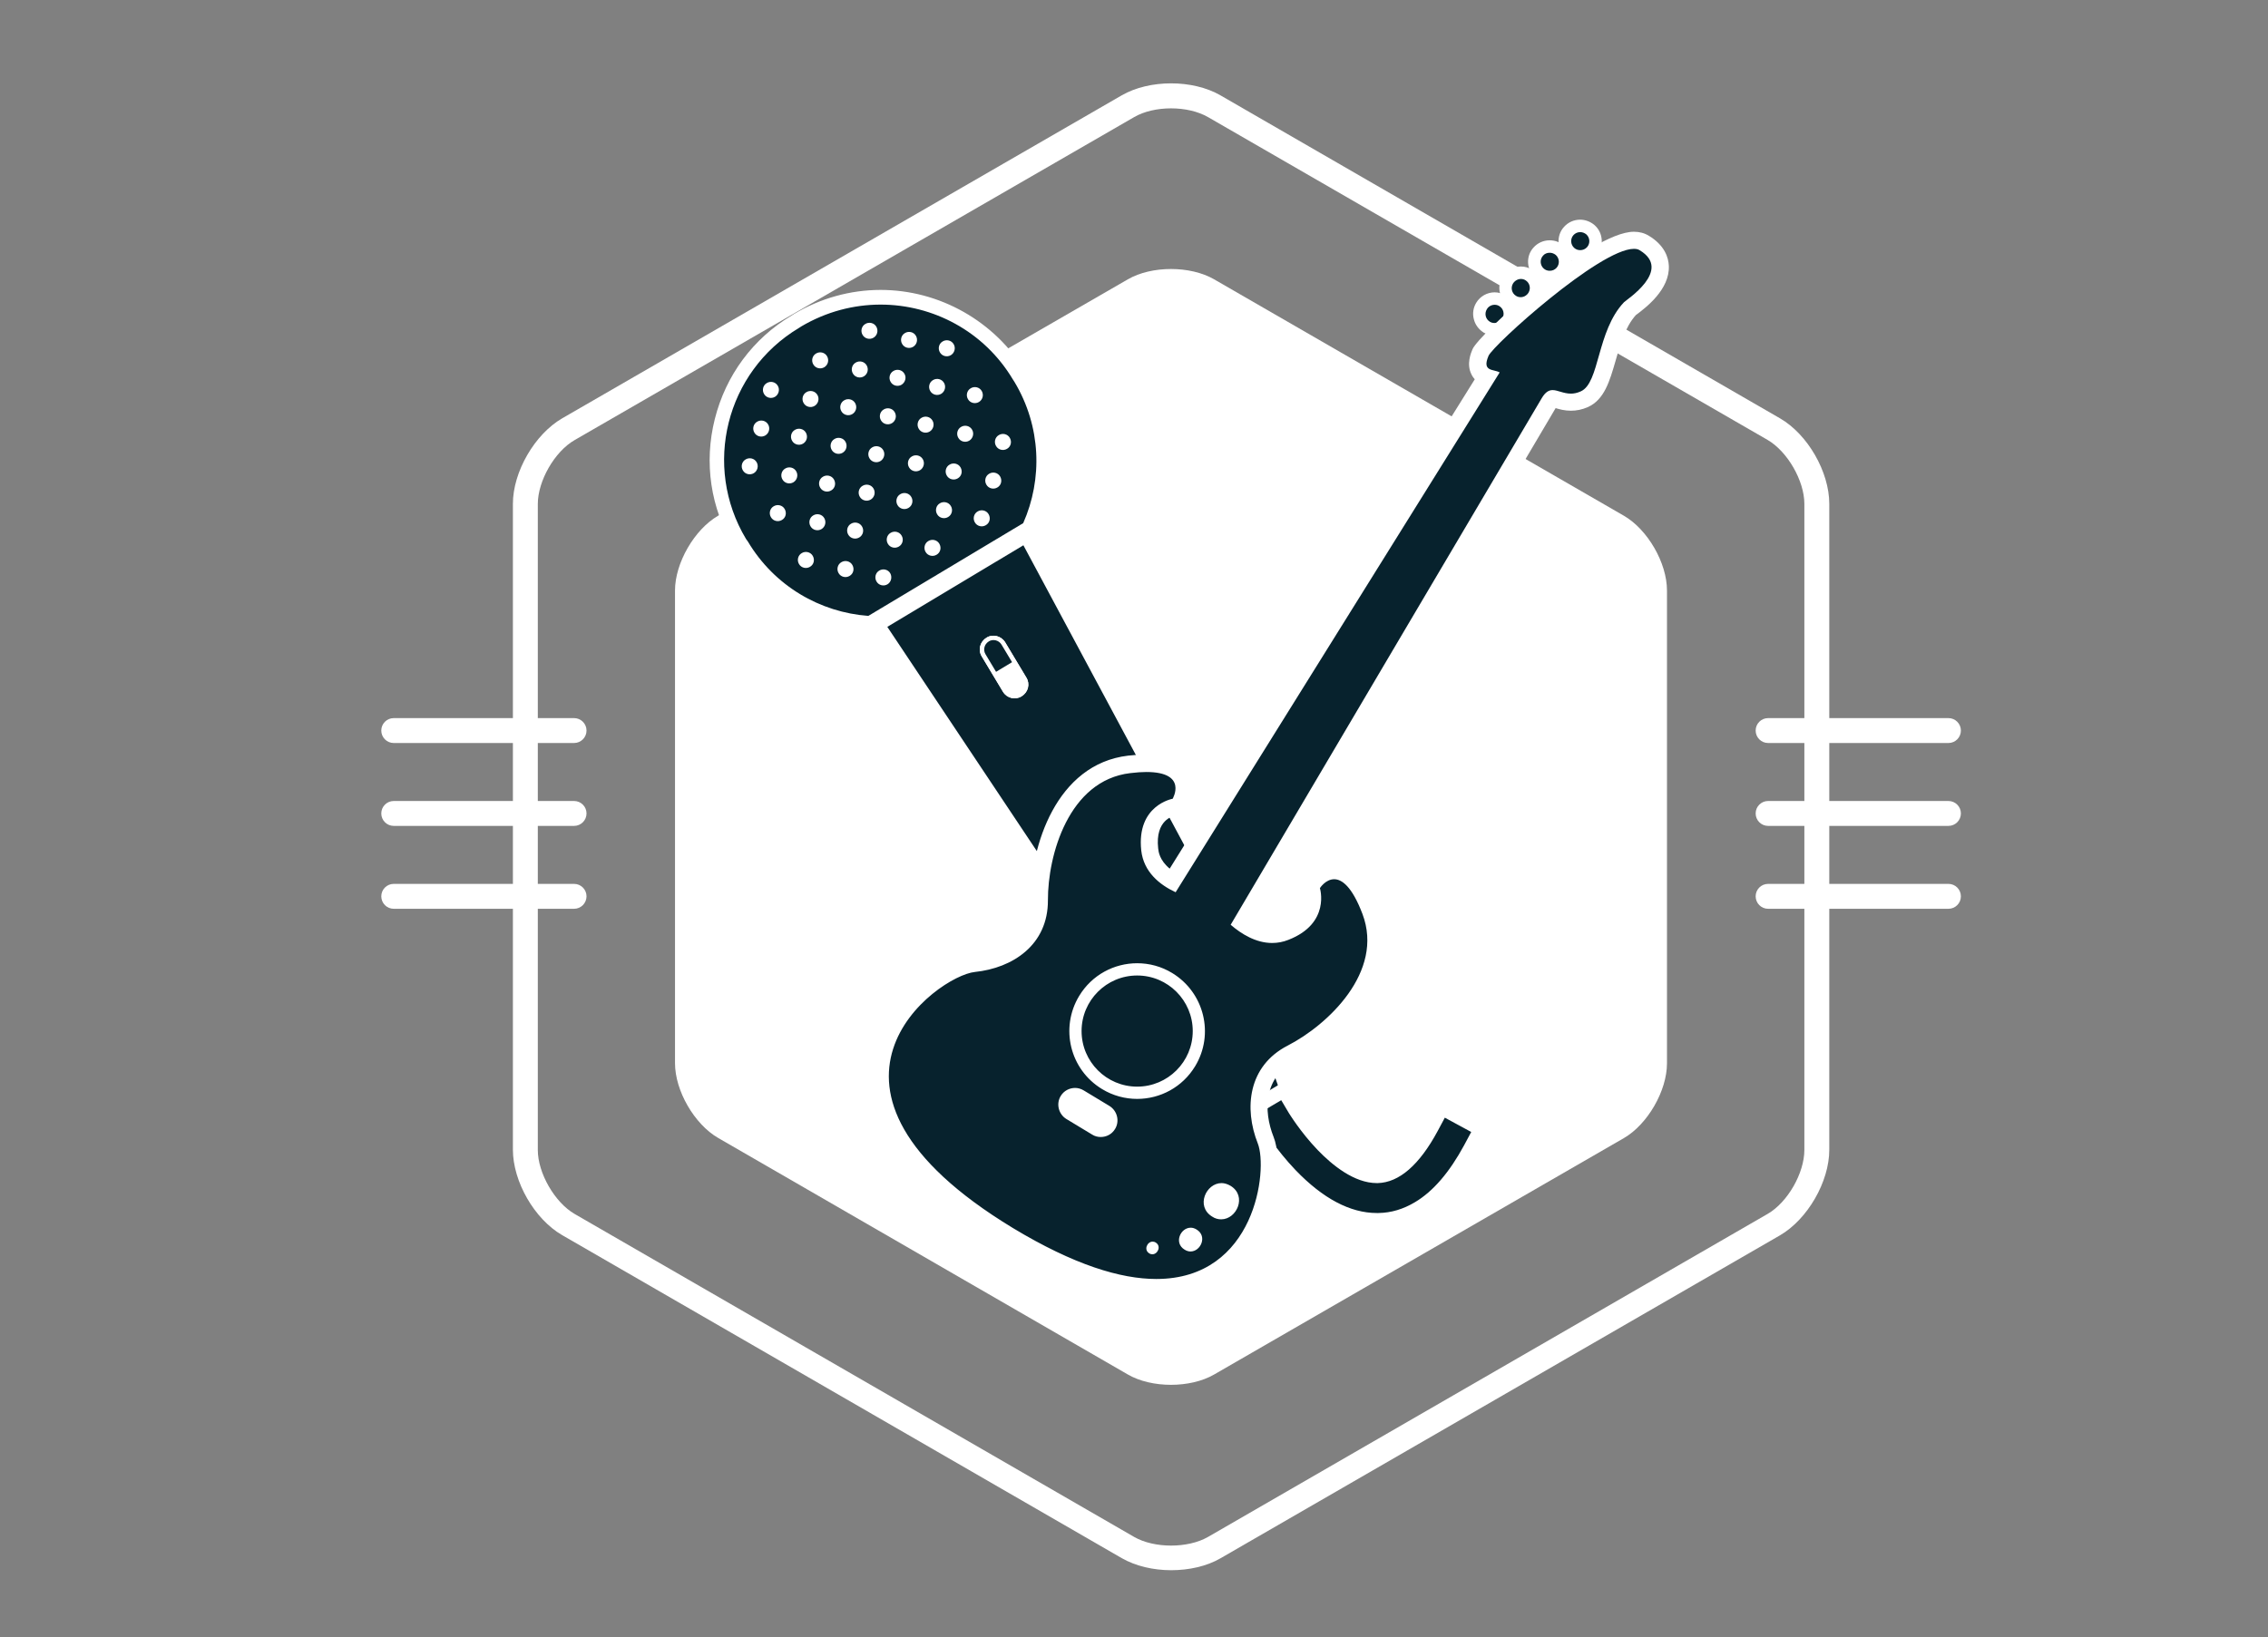 <?xml version="1.0" encoding="utf-8"?>
<!-- Generator: Adobe Illustrator 27.0.0, SVG Export Plug-In . SVG Version: 6.00 Build 0)  -->
<svg version="1.1" id="Layer_1" xmlns="http://www.w3.org/2000/svg" xmlns:xlink="http://www.w3.org/1999/xlink" x="0px" y="0px"
	 viewBox="0 0 122 88.1" style="enable-background:new 0 0 122 88.1;" xml:space="preserve">
<rect x="0" y="0" width="122" height="88.1" fill="#808080" stroke="none"/>
<style type="text/css">
	.st0{fill:#FFFFFF;}
	.st1{fill:#07222D;}
</style>
<g>
	<g>
		<path class="st0" d="M36.31,31.77c0-1.47,1.04-3.28,2.32-4.02l22.04-12.72c1.28-0.74,3.36-0.74,4.64,0l22.04,12.72
			c1.28,0.74,2.32,2.54,2.32,4.02v25.45c0,1.47-1.04,3.28-2.32,4.02L65.31,73.96c-1.28,0.74-3.36,0.74-4.64,0L38.63,61.23
			c-1.28-0.74-2.32-2.54-2.32-4.02V31.77z"/>
	</g>
	<g>
		<path class="st0" d="M63,84.49c-0.96,0-1.91-0.22-2.66-0.65l-30.1-17.38c-1.49-0.86-2.65-2.88-2.65-4.6V27.11
			c0-1.72,1.17-3.74,2.65-4.6l30.1-17.38c1.49-0.86,3.82-0.86,5.31,0l30.1,17.38c1.49,0.86,2.65,2.88,2.65,4.6v34.76
			c0,1.72-1.17,3.74-2.65,4.6l-30.1,17.38C64.91,84.28,63.95,84.49,63,84.49z M62.99,5.83c-0.72,0-1.45,0.16-1.98,0.47l-30.1,17.38
			c-1.08,0.62-1.98,2.2-1.98,3.44v34.76c0,1.24,0.91,2.82,1.98,3.44l30.1,17.38c1.08,0.62,2.89,0.62,3.97,0l30.1-17.38
			c1.08-0.62,1.98-2.2,1.98-3.44V27.11c0-1.24-0.91-2.82-1.98-3.44L64.98,6.3C64.44,5.99,63.72,5.83,62.99,5.83z"/>
	</g>
	<g>
		<path class="st0" d="M104.81,48.9h-9.7c-0.37,0-0.67-0.3-0.67-0.67s0.3-0.67,0.67-0.67h9.7c0.37,0,0.67,0.3,0.67,0.67
			S105.18,48.9,104.81,48.9z"/>
	</g>
	<g>
		<path class="st0" d="M104.81,44.44h-9.7c-0.37,0-0.67-0.3-0.67-0.67s0.3-0.67,0.67-0.67h9.7c0.37,0,0.67,0.3,0.67,0.67
			S105.18,44.44,104.81,44.44z"/>
	</g>
	<g>
		<path class="st0" d="M104.81,39.98h-9.7c-0.37,0-0.67-0.3-0.67-0.67s0.3-0.67,0.67-0.67h9.7c0.37,0,0.67,0.3,0.67,0.67
			S105.18,39.98,104.81,39.98z"/>
	</g>
	<g>
		<path class="st0" d="M30.88,48.9h-9.7c-0.37,0-0.67-0.3-0.67-0.67s0.3-0.67,0.67-0.67h9.7c0.37,0,0.67,0.3,0.67,0.67
			S31.25,48.9,30.88,48.9z"/>
	</g>
	<g>
		<path class="st0" d="M30.88,44.44h-9.7c-0.37,0-0.67-0.3-0.67-0.67s0.3-0.67,0.67-0.67h9.7c0.37,0,0.67,0.3,0.67,0.67
			S31.25,44.44,30.88,44.44z"/>
	</g>
	<g>
		<path class="st0" d="M30.88,39.98h-9.7c-0.37,0-0.67-0.3-0.67-0.67s0.3-0.67,0.67-0.67h9.7c0.37,0,0.67,0.3,0.67,0.67
			S31.25,39.98,30.88,39.98z"/>
	</g>
	<g>
		<path class="st1" d="M80.4,17.71c-0.15,0-0.3-0.04-0.43-0.12c-0.39-0.24-0.51-0.74-0.28-1.13c0.15-0.24,0.42-0.4,0.71-0.4
			c0.15,0,0.3,0.04,0.43,0.12c0.39,0.24,0.51,0.74,0.28,1.13C80.96,17.56,80.69,17.71,80.4,17.71"/>
	</g>
	<g>
		<path class="st0" d="M80.4,16.4c0.09,0,0.17,0.02,0.25,0.07c0.23,0.14,0.3,0.44,0.16,0.67c-0.09,0.15-0.25,0.24-0.42,0.24
			c-0.09,0-0.17-0.02-0.25-0.07c-0.23-0.14-0.3-0.44-0.16-0.67C80.07,16.48,80.24,16.4,80.4,16.4 M80.4,15.73
			c-0.4,0-0.78,0.21-0.99,0.56c-0.16,0.26-0.21,0.58-0.13,0.88c0.07,0.3,0.26,0.55,0.52,0.72c0.18,0.11,0.39,0.17,0.6,0.17
			c0.4,0,0.78-0.21,0.99-0.56c0.33-0.55,0.16-1.26-0.39-1.59C80.82,15.79,80.61,15.73,80.4,15.73"/>
	</g>
	<g>
		<path class="st1" d="M81.81,16.33c-0.15,0-0.3-0.04-0.43-0.12c-0.19-0.11-0.32-0.29-0.37-0.51c-0.05-0.21-0.02-0.44,0.1-0.62
			c0.15-0.25,0.42-0.4,0.71-0.4c0.15,0,0.3,0.04,0.43,0.12c0.39,0.24,0.51,0.74,0.28,1.13C82.37,16.18,82.1,16.33,81.81,16.33"/>
	</g>
	<g>
		<path class="st0" d="M81.81,15.01c0.09,0,0.17,0.02,0.25,0.07c0.23,0.14,0.3,0.44,0.16,0.67c-0.09,0.15-0.25,0.24-0.42,0.24
			c-0.09,0-0.17-0.02-0.25-0.07c-0.23-0.14-0.3-0.44-0.16-0.67C81.49,15.1,81.65,15.01,81.81,15.01 M81.81,14.34
			c-0.4,0-0.78,0.21-0.99,0.56c-0.16,0.26-0.21,0.58-0.13,0.88c0.07,0.3,0.26,0.55,0.52,0.72c0.18,0.11,0.39,0.17,0.6,0.17
			c0.4,0,0.78-0.21,0.99-0.56c0.16-0.26,0.21-0.58,0.13-0.88c-0.07-0.3-0.26-0.55-0.52-0.72C82.23,14.4,82.03,14.34,81.81,14.34"/>
	</g>
	<g>
		<path class="st1" d="M83.36,14.91c-0.2,0-0.4-0.07-0.55-0.21c-0.16-0.15-0.26-0.35-0.28-0.57c-0.01-0.22,0.06-0.43,0.21-0.6
			c0.16-0.18,0.38-0.28,0.62-0.28c0.2,0,0.4,0.07,0.55,0.21c0.34,0.3,0.37,0.82,0.07,1.16C83.82,14.81,83.59,14.91,83.36,14.91"/>
	</g>
	<g>
		<path class="st0" d="M83.36,13.6c0.12,0,0.23,0.04,0.33,0.12c0.2,0.18,0.22,0.49,0.04,0.69c-0.1,0.11-0.23,0.16-0.37,0.16
			c-0.12,0-0.23-0.04-0.32-0.12c-0.2-0.18-0.22-0.49-0.04-0.69C83.09,13.65,83.22,13.6,83.36,13.6 M83.36,12.93
			c-0.33,0-0.65,0.14-0.87,0.39c-0.21,0.23-0.31,0.53-0.29,0.84c0.02,0.31,0.16,0.59,0.39,0.8c0.21,0.19,0.49,0.29,0.77,0.29
			c0.33,0,0.65-0.14,0.87-0.39c0.21-0.23,0.31-0.53,0.29-0.84c-0.02-0.31-0.15-0.59-0.39-0.8C83.92,13.03,83.64,12.93,83.36,12.93"
			/>
	</g>
	<g>
		<path class="st1" d="M85,13.8c-0.2,0-0.4-0.07-0.55-0.21c-0.16-0.15-0.26-0.35-0.28-0.57c-0.01-0.22,0.06-0.43,0.21-0.6
			c0.16-0.18,0.38-0.28,0.62-0.28c0.2,0,0.4,0.07,0.55,0.21c0.16,0.15,0.26,0.35,0.27,0.57c0.01,0.22-0.06,0.43-0.21,0.6
			C85.46,13.7,85.23,13.8,85,13.8L85,13.8z"/>
	</g>
	<g>
		<path class="st0" d="M85,12.49c0.12,0,0.23,0.04,0.33,0.12c0.2,0.18,0.22,0.49,0.04,0.69c-0.1,0.11-0.23,0.16-0.37,0.16
			c-0.12,0-0.23-0.04-0.32-0.12c-0.2-0.18-0.22-0.49-0.04-0.69C84.73,12.55,84.86,12.49,85,12.49 M85,11.82
			c-0.33,0-0.65,0.14-0.87,0.39c-0.21,0.23-0.31,0.53-0.29,0.84c0.02,0.31,0.16,0.59,0.39,0.8c0.21,0.19,0.49,0.29,0.77,0.29
			c0.33,0,0.65-0.14,0.87-0.39c0.21-0.23,0.31-0.53,0.29-0.84c-0.02-0.31-0.15-0.59-0.39-0.8C85.56,11.93,85.28,11.82,85,11.82"/>
	</g>
	<g>
		<path class="st1" d="M64.31,57.83c-0.62,0-1.19-0.31-1.53-0.82L47.18,33.6l8.03-4.81l13.29,24.8c0.47,0.87,0.17,1.94-0.68,2.45
			l-2.56,1.54C64.97,57.74,64.64,57.83,64.31,57.83"/>
	</g>
	<g>
		<path class="st0" d="M55.05,29.34l13.1,24.43c0.36,0.68,0.13,1.53-0.53,1.93l-2.56,1.53c-0.23,0.14-0.49,0.21-0.74,0.21
			c-0.47,0-0.93-0.23-1.21-0.64L47.73,33.73L55.05,29.34z M55.36,28.24l-0.71,0.42l-7.32,4.39l-0.71,0.42l0.46,0.69l15.37,23.07
			c0.42,0.62,1.11,1,1.86,1c0.4,0,0.8-0.11,1.15-0.32l2.56-1.54c1.02-0.61,1.38-1.92,0.82-2.97L55.75,28.97L55.36,28.24z"/>
	</g>
	<g>
		<polygon class="st1" points="68.77,58.48 66.96,59.56 65.27,57.72 67.94,56.12 		"/>
	</g>
	<g>
		<path class="st1" d="M46.67,33.54c-2.81-0.21-5.35-1.78-6.79-4.19l-0.09-0.14c-2.46-4.1-1.12-9.43,2.98-11.89l0.14-0.09
			C44.27,16.42,45.8,16,47.37,16c3.03,0,5.89,1.61,7.44,4.21l0.09,0.14c1.45,2.41,1.63,5.39,0.49,7.96l-0.05,0.11l-8.54,5.12
			L46.67,33.54z"/>
	</g>
	<g>
		<path class="st0" d="M47.37,16.39c2.81,0,5.56,1.43,7.11,4.02l0.09,0.14c1.44,2.4,1.52,5.23,0.47,7.6l-8.33,4.99
			c-2.59-0.19-5.05-1.6-6.48-4L40.13,29c-2.35-3.92-1.08-9,2.84-11.35l0.14-0.09C44.45,16.77,45.92,16.39,47.37,16.39 M47.37,15.6
			c-1.63,0-3.24,0.45-4.65,1.29l-0.14,0.09c-2.08,1.24-3.54,3.22-4.13,5.57c-0.59,2.35-0.23,4.78,1.02,6.86l0.09,0.14
			c1.51,2.52,4.16,4.16,7.1,4.38l0.25,0.02l0.21-0.13l8.33-4.99l0.21-0.13l0.1-0.23c1.19-2.69,1-5.8-0.51-8.32l-0.09-0.14
			C53.52,17.29,50.54,15.6,47.37,15.6"/>
	</g>
	<g>
		<path class="st1" d="M74.06,65.67c-1.54,0-3.11-0.82-4.65-2.43c-1.05-1.09-1.72-2.19-1.8-2.32l-0.62-1.03l2.06-1.23l0.62,1.03
			c0.11,0.17,0.67,1.05,1.5,1.92c0.73,0.76,1.82,1.66,2.9,1.66c1.05-0.02,2.02-0.9,2.94-2.6l0.57-1.06l2.11,1.14l-0.57,1.06
			c-0.82,1.52-1.76,2.6-2.8,3.22c-0.68,0.41-1.4,0.62-2.16,0.64L74.06,65.67z"/>
	</g>
	<g>
		<path class="st0" d="M68.92,59.2l0.41,0.69c0.01,0.01,0.61,1.01,1.55,1.99c0.79,0.82,1.97,1.78,3.18,1.78c0.02,0,0.04,0,0.05,0
			c1.15-0.03,2.24-0.97,3.23-2.81l0.38-0.71l1.42,0.77l-0.38,0.71c-0.79,1.46-1.67,2.49-2.65,3.07c-0.62,0.37-1.27,0.57-1.96,0.58
			c-0.03,0-0.06,0-0.09,0c-1.43,0-2.9-0.78-4.37-2.31c-1.05-1.1-1.72-2.2-1.75-2.25l-0.41-0.69L68.92,59.2z M69.19,58.13l-0.67,0.4
			l-1.38,0.83l-0.67,0.4l0.4,0.67l0.41,0.69c0.03,0.05,0.74,1.22,1.85,2.39c1.62,1.69,3.28,2.55,4.93,2.55l0.11,0
			c0.82-0.02,1.61-0.25,2.35-0.69c1.1-0.66,2.09-1.79,2.94-3.37l0.38-0.71l0.37-0.69l-0.69-0.37l-1.42-0.77l-0.69-0.37l-0.37,0.69
			l-0.38,0.71c-0.58,1.08-1.5,2.37-2.56,2.39l-0.03,0c-0.73,0-1.65-0.55-2.61-1.54c-0.86-0.9-1.44-1.84-1.44-1.85l-0.41-0.69
			L69.19,58.13z"/>
	</g>
	<g>
		<path class="st0" d="M45.7,30.99c-0.2,0.12-0.47,0.06-0.59-0.15c-0.12-0.2-0.06-0.47,0.15-0.59c0.2-0.12,0.47-0.06,0.59,0.15
			C45.97,30.61,45.91,30.87,45.7,30.99"/>
	</g>
	<g>
		<path class="st0" d="M48.35,29.41c-0.2,0.12-0.47,0.06-0.59-0.15c-0.12-0.2-0.06-0.47,0.15-0.59c0.2-0.12,0.47-0.06,0.59,0.15
			C48.62,29.02,48.56,29.29,48.35,29.41"/>
	</g>
	<g>
		<path class="st0" d="M51,27.82c-0.2,0.12-0.47,0.06-0.59-0.15c-0.12-0.2-0.06-0.47,0.15-0.59c0.2-0.12,0.47-0.06,0.59,0.15
			C51.27,27.43,51.21,27.7,51,27.82"/>
	</g>
	<g>
		<path class="st0" d="M53.65,26.23c-0.2,0.12-0.47,0.06-0.59-0.15c-0.12-0.2-0.06-0.47,0.15-0.59c0.2-0.12,0.47-0.06,0.59,0.15
			C53.92,25.85,53.86,26.11,53.65,26.23"/>
	</g>
	<g>
		<path class="st0" d="M43.57,30.5c-0.2,0.12-0.47,0.06-0.59-0.15c-0.12-0.2-0.06-0.47,0.15-0.59c0.2-0.12,0.47-0.06,0.59,0.15
			C43.84,30.12,43.78,30.38,43.57,30.5"/>
	</g>
	<g>
		<path class="st0" d="M46.22,28.92c-0.2,0.12-0.47,0.06-0.59-0.15c-0.12-0.2-0.06-0.47,0.15-0.59c0.2-0.12,0.47-0.06,0.59,0.15
			C46.49,28.53,46.43,28.8,46.22,28.92"/>
	</g>
	<g>
		<path class="st0" d="M48.87,27.33c-0.2,0.12-0.47,0.06-0.59-0.15c-0.12-0.2-0.06-0.47,0.15-0.59c0.2-0.12,0.47-0.06,0.59,0.15
			C49.14,26.94,49.08,27.21,48.87,27.33"/>
	</g>
	<g>
		<path class="st0" d="M51.52,25.74c-0.2,0.12-0.47,0.06-0.59-0.15c-0.12-0.2-0.06-0.47,0.15-0.59c0.2-0.12,0.47-0.06,0.59,0.15
			C51.79,25.36,51.73,25.62,51.52,25.74"/>
	</g>
	<g>
		<path class="st0" d="M54.17,24.15c-0.2,0.12-0.47,0.06-0.59-0.15c-0.12-0.2-0.06-0.47,0.15-0.59c0.2-0.12,0.47-0.06,0.59,0.15
			C54.44,23.77,54.38,24.03,54.17,24.15"/>
	</g>
	<g>
		<path class="st0" d="M47.74,31.44c-0.2,0.12-0.47,0.06-0.59-0.15c-0.12-0.2-0.06-0.47,0.15-0.59c0.2-0.12,0.47-0.06,0.59,0.15
			C48,31.05,47.94,31.32,47.74,31.44"/>
	</g>
	<g>
		<path class="st0" d="M50.38,29.85c-0.2,0.12-0.47,0.06-0.59-0.15c-0.12-0.2-0.06-0.47,0.15-0.59c0.2-0.12,0.47-0.06,0.59,0.15
			C50.65,29.47,50.59,29.73,50.38,29.85"/>
	</g>
	<g>
		<path class="st0" d="M53.03,28.26c-0.2,0.12-0.47,0.06-0.59-0.15c-0.12-0.2-0.06-0.47,0.15-0.59c0.2-0.12,0.47-0.06,0.59,0.15
			C53.3,27.88,53.24,28.14,53.03,28.26"/>
	</g>
	<g>
		<path class="st0" d="M44.19,28.47c-0.2,0.12-0.47,0.06-0.59-0.15c-0.12-0.2-0.06-0.47,0.15-0.59c0.2-0.12,0.47-0.06,0.59,0.15
			C44.46,28.09,44.39,28.35,44.19,28.47"/>
	</g>
	<g>
		<path class="st0" d="M46.84,26.88c-0.2,0.12-0.47,0.06-0.59-0.15c-0.12-0.2-0.06-0.47,0.15-0.59c0.2-0.12,0.47-0.06,0.59,0.15
			C47.11,26.5,47.04,26.76,46.84,26.88"/>
	</g>
	<g>
		<path class="st0" d="M49.49,25.3c-0.2,0.12-0.47,0.06-0.59-0.15c-0.12-0.2-0.06-0.47,0.15-0.59c0.2-0.12,0.47-0.06,0.59,0.15
			C49.76,24.91,49.69,25.18,49.49,25.3"/>
	</g>
	<g>
		<path class="st0" d="M52.14,23.71c-0.2,0.12-0.47,0.06-0.59-0.15c-0.12-0.2-0.06-0.47,0.15-0.59c0.2-0.12,0.47-0.06,0.59,0.15
			C52.41,23.32,52.34,23.59,52.14,23.71"/>
	</g>
	<g>
		<path class="st0" d="M42.06,27.98c-0.2,0.12-0.47,0.06-0.59-0.15c-0.12-0.2-0.06-0.47,0.15-0.59c0.2-0.12,0.47-0.06,0.59,0.15
			C42.33,27.6,42.27,27.86,42.06,27.98"/>
	</g>
	<g>
		<path class="st0" d="M44.71,26.39c-0.2,0.12-0.47,0.06-0.59-0.15c-0.12-0.2-0.06-0.47,0.15-0.59c0.2-0.12,0.47-0.06,0.59,0.15
			C44.98,26.01,44.92,26.27,44.71,26.39"/>
	</g>
	<g>
		<path class="st0" d="M47.36,24.81c-0.2,0.12-0.47,0.06-0.59-0.15c-0.12-0.2-0.06-0.47,0.15-0.59c0.2-0.12,0.47-0.06,0.59,0.15
			C47.63,24.42,47.56,24.69,47.36,24.81"/>
	</g>
	<g>
		<path class="st0" d="M50.01,23.22c-0.2,0.12-0.47,0.06-0.59-0.15c-0.12-0.2-0.06-0.47,0.15-0.59c0.2-0.12,0.47-0.06,0.59,0.15
			C50.28,22.83,50.21,23.1,50.01,23.22"/>
	</g>
	<g>
		<path class="st0" d="M52.66,21.63c-0.2,0.12-0.47,0.06-0.59-0.15c-0.12-0.2-0.06-0.47,0.15-0.59c0.2-0.12,0.47-0.06,0.59,0.15
			C52.93,21.25,52.86,21.51,52.66,21.63"/>
	</g>
	<g>
		<path class="st0" d="M42.68,25.95c-0.2,0.12-0.47,0.06-0.59-0.15c-0.12-0.2-0.06-0.47,0.15-0.59c0.2-0.12,0.47-0.06,0.59,0.15
			C42.95,25.56,42.88,25.83,42.68,25.95"/>
	</g>
	<g>
		<path class="st0" d="M45.33,24.36c-0.2,0.12-0.47,0.06-0.59-0.15c-0.12-0.2-0.06-0.47,0.15-0.59c0.2-0.12,0.47-0.06,0.59,0.15
			C45.6,23.98,45.53,24.24,45.33,24.36"/>
	</g>
	<g>
		<path class="st0" d="M47.98,22.77c-0.2,0.12-0.47,0.06-0.59-0.15c-0.12-0.2-0.06-0.47,0.15-0.59c0.2-0.12,0.47-0.06,0.59,0.15
			C48.25,22.39,48.18,22.65,47.98,22.77"/>
	</g>
	<g>
		<path class="st0" d="M50.63,21.19c-0.2,0.12-0.47,0.06-0.59-0.15c-0.12-0.2-0.06-0.47,0.15-0.59c0.2-0.12,0.47-0.06,0.59,0.15
			C50.9,20.8,50.83,21.07,50.63,21.19"/>
	</g>
	<g>
		<path class="st0" d="M40.55,25.46c-0.2,0.12-0.47,0.06-0.59-0.15c-0.12-0.2-0.06-0.47,0.15-0.59c0.2-0.12,0.47-0.06,0.59,0.15
			C40.82,25.07,40.75,25.34,40.55,25.46"/>
	</g>
	<g>
		<path class="st0" d="M43.2,23.87c-0.2,0.12-0.47,0.06-0.59-0.15c-0.12-0.2-0.06-0.47,0.15-0.59c0.2-0.12,0.47-0.06,0.59,0.15
			C43.47,23.49,43.4,23.75,43.2,23.87"/>
	</g>
	<g>
		<path class="st0" d="M45.85,22.28c-0.2,0.12-0.47,0.06-0.59-0.15c-0.12-0.2-0.06-0.47,0.15-0.59c0.2-0.12,0.47-0.06,0.59,0.15
			C46.12,21.9,46.05,22.16,45.85,22.28"/>
	</g>
	<g>
		<path class="st0" d="M48.5,20.7c-0.2,0.12-0.47,0.06-0.59-0.15c-0.12-0.2-0.06-0.47,0.15-0.59c0.2-0.12,0.47-0.06,0.59,0.15
			C48.77,20.31,48.7,20.57,48.5,20.7"/>
	</g>
	<g>
		<path class="st0" d="M51.15,19.11c-0.2,0.12-0.47,0.06-0.59-0.15c-0.12-0.2-0.06-0.47,0.15-0.59c0.2-0.12,0.47-0.06,0.59,0.15
			C51.42,18.72,51.35,18.99,51.15,19.11"/>
	</g>
	<g>
		<path class="st0" d="M41.17,23.43c-0.2,0.12-0.47,0.06-0.59-0.15c-0.12-0.2-0.06-0.47,0.15-0.59c0.2-0.12,0.47-0.06,0.59,0.15
			C41.44,23.04,41.37,23.31,41.17,23.43"/>
	</g>
	<g>
		<path class="st0" d="M43.82,21.84c-0.2,0.12-0.47,0.06-0.59-0.15c-0.12-0.2-0.06-0.47,0.15-0.59c0.2-0.12,0.47-0.06,0.59,0.15
			C44.09,21.45,44.02,21.72,43.82,21.84"/>
	</g>
	<g>
		<path class="st0" d="M46.47,20.25c-0.2,0.12-0.47,0.06-0.59-0.15c-0.12-0.2-0.06-0.47,0.15-0.59c0.2-0.12,0.47-0.06,0.59,0.15
			C46.74,19.87,46.67,20.13,46.47,20.25"/>
	</g>
	<g>
		<path class="st0" d="M49.12,18.66c-0.2,0.12-0.47,0.06-0.59-0.15c-0.12-0.2-0.06-0.47,0.15-0.59c0.2-0.12,0.47-0.06,0.59,0.15
			C49.39,18.28,49.32,18.54,49.12,18.66"/>
	</g>
	<g>
		<path class="st0" d="M41.69,21.35c-0.2,0.12-0.47,0.06-0.59-0.15c-0.12-0.2-0.06-0.47,0.15-0.59c0.2-0.12,0.47-0.06,0.59,0.15
			C41.96,20.96,41.89,21.23,41.69,21.35"/>
	</g>
	<g>
		<path class="st0" d="M44.34,19.76c-0.2,0.12-0.47,0.06-0.59-0.15c-0.12-0.2-0.06-0.47,0.15-0.59c0.2-0.12,0.47-0.06,0.59,0.15
			C44.61,19.38,44.54,19.64,44.34,19.76"/>
	</g>
	<g>
		<path class="st0" d="M46.99,18.17c-0.2,0.12-0.47,0.06-0.59-0.15c-0.12-0.2-0.06-0.47,0.15-0.59c0.2-0.12,0.47-0.06,0.59,0.15
			C47.26,17.79,47.19,18.05,46.99,18.17"/>
	</g>
	<g>
		<path class="st0" d="M53.07,34.31l-0.01,0.01c-0.35,0.21-0.46,0.66-0.25,1l1.14,1.9c0.21,0.35,0.66,0.46,1,0.25l0.01-0.01
			c0.35-0.21,0.46-0.66,0.25-1l-1.14-1.9C53.86,34.22,53.41,34.1,53.07,34.31"/>
	</g>
	<g>
		<path class="st0" d="M53.07,34.31l-0.01,0.01c-0.35,0.21-0.46,0.66-0.25,1l1.14,1.9c0.21,0.35,0.66,0.46,1,0.25l0.01-0.01
			c0.35-0.21,0.46-0.66,0.25-1l-1.14-1.9C53.86,34.22,53.41,34.1,53.07,34.31"/>
	</g>
	<g>
		<path class="st1" d="M54.44,35.63l-0.57-0.95c-0.14-0.23-0.45-0.31-0.68-0.17l-0.01,0.01c-0.23,0.14-0.31,0.45-0.17,0.68
			l0.57,0.95L54.44,35.63z"/>
	</g>
	<g>
		<path class="st1" d="M62.18,69.28c-2.2,0-4.88-0.95-7.95-2.81c-6.51-3.95-7.28-7.47-6.77-9.72c0.67-2.98,3.75-4.8,4.91-4.92
			c1.71-0.18,3.53-1.16,3.52-3.4c-0.01-2.7,1.27-6.88,4.83-7.3c0.33-0.04,0.64-0.06,0.92-0.06c0.96,0,1.59,0.25,1.88,0.75
			c0.36,0.63-0.02,1.31-0.06,1.39l-0.11,0.19l-0.21,0.04c-0.15,0.03-1.52,0.35-1.31,2.27c0.08,0.7,0.49,1.26,1.22,1.69l16.89-27.11
			c-0.15-0.07-0.3-0.17-0.39-0.36c-0.17-0.33-0.04-0.71,0.07-0.96c0.34-0.8,6.27-6.04,8.26-6.04c0.21,0,0.4,0.05,0.56,0.14
			c0.67,0.41,0.83,0.9,0.85,1.24c0.05,0.92-0.87,1.72-1.56,2.23l-0.08,0.06c-0.66,0.7-0.96,1.76-1.22,2.69
			c-0.29,1.01-0.53,1.88-1.23,2.19c-0.24,0.1-0.47,0.15-0.71,0.15c-0.29,0-0.52-0.07-0.72-0.13c-0.1-0.03-0.21-0.06-0.27-0.06
			c-0.06,0-0.17,0.17-0.19,0.21c-0.51,0.86-13.14,22.26-16.53,28c0.56,0.41,1.1,0.62,1.62,0.62c0.24,0,0.48-0.05,0.72-0.14
			c1.8-0.7,1.46-2.06,1.41-2.21l-0.06-0.2l0.11-0.18c0.04-0.07,0.46-0.7,1.16-0.7c0.76,0,1.4,0.71,1.95,2.17
			c1.27,3.36-1.84,6.42-4.24,7.66c-1.99,1.03-2.02,3.1-1.39,4.69c0.4,1.01,0.25,3.54-1.06,5.47C65.93,68.43,64.26,69.28,62.18,69.28
			L62.18,69.28z M64.05,66.52c-0.06,0-0.14,0.08-0.16,0.16c-0.02,0.08,0.01,0.12,0.07,0.16c0.02,0.01,0.05,0.03,0.08,0.03
			c0.06,0,0.14-0.08,0.16-0.16c0.02-0.08-0.01-0.12-0.07-0.16C64.12,66.54,64.08,66.52,64.05,66.52 M65.7,64.13
			c-0.23,0-0.42,0.22-0.48,0.42c-0.06,0.22,0.01,0.39,0.21,0.51c0.09,0.05,0.17,0.08,0.25,0.08c0.23,0,0.42-0.22,0.48-0.42
			c0.04-0.15,0.04-0.36-0.21-0.51C65.87,64.16,65.78,64.13,65.7,64.13 M57.82,59.01c-0.15,0-0.3,0.08-0.38,0.21
			c-0.06,0.1-0.08,0.22-0.05,0.33c0.03,0.11,0.1,0.21,0.2,0.27l1.39,0.84c0.07,0.04,0.15,0.06,0.23,0.06c0.15,0,0.3-0.08,0.38-0.21
			c0.06-0.1,0.08-0.22,0.05-0.33c-0.03-0.11-0.1-0.21-0.2-0.27l-1.39-0.84C57.98,59.03,57.9,59.01,57.82,59.01"/>
	</g>
	<g>
		<path class="st0" d="M87.89,13.39c0.13,0,0.23,0.02,0.32,0.08c1.77,1.07-0.74,2.67-0.85,2.79c-1.48,1.56-1.3,4.35-2.33,4.8
			c-0.2,0.09-0.37,0.12-0.53,0.12c-0.4,0-0.71-0.19-0.98-0.19c-0.2,0-0.39,0.1-0.59,0.44C82.41,22.3,69.25,44.59,66.2,49.76
			c0.58,0.5,1.36,0.98,2.23,0.98c0.29,0,0.58-0.05,0.88-0.17c2.28-0.89,1.69-2.78,1.69-2.78s0.3-0.48,0.77-0.48
			c0.41,0,0.96,0.39,1.52,1.87c1.18,3.12-1.88,5.98-4.02,7.08c-2.14,1.1-2.36,3.38-1.61,5.27c0.55,1.4-0.11,7.29-5.46,7.29
			c-1.92,0-4.43-0.76-7.71-2.74c-12.43-7.54-4.08-13.57-2.05-13.78c2.03-0.21,3.94-1.45,3.93-3.86c-0.01-2.41,1.11-6.45,4.43-6.84
			c0.33-0.04,0.62-0.06,0.86-0.06c2.26,0,1.42,1.44,1.42,1.44s-1.95,0.34-1.69,2.78c0.13,1.16,0.99,1.85,1.85,2.25l17.43-27.97
			c-0.32-0.19-0.97-0.02-0.6-0.89C80.31,18.57,86.05,13.39,87.89,13.39 M61.17,59.13c1.23,0,2.43-0.62,3.12-1.76
			c1.04-1.72,0.49-3.96-1.23-5.01c-0.59-0.36-1.24-0.53-1.89-0.53c-1.23,0-2.43,0.62-3.12,1.76c-1.04,1.72-0.5,3.96,1.23,5.01
			C59.87,58.96,60.53,59.13,61.17,59.13 M59.21,61.18c0.31,0,0.6-0.15,0.77-0.43c0.26-0.42,0.12-0.98-0.3-1.24l-1.39-0.84
			c-0.15-0.09-0.31-0.13-0.46-0.13c-0.3,0-0.6,0.15-0.77,0.43c-0.26,0.42-0.12,0.98,0.3,1.24l1.39,0.84
			C58.89,61.14,59.05,61.18,59.21,61.18 M65.69,65.61c0.84,0,1.4-1.25,0.51-1.8c-0.17-0.1-0.34-0.15-0.49-0.15
			c-0.84,0-1.4,1.25-0.51,1.8C65.36,65.57,65.53,65.61,65.69,65.61 M64.04,67.34c0.55,0,0.92-0.82,0.33-1.18
			c-0.11-0.07-0.22-0.1-0.32-0.1c-0.55,0-0.92,0.82-0.33,1.18C63.83,67.31,63.94,67.34,64.04,67.34 M61.99,67.49
			c0.29,0,0.49-0.44,0.18-0.63c-0.06-0.04-0.12-0.05-0.17-0.05c-0.29,0-0.49,0.44-0.18,0.63C61.88,67.48,61.94,67.49,61.99,67.49
			 M61.17,52.49c1.65,0,2.99,1.34,2.99,2.99c0,1.65-1.34,2.99-2.99,2.99c-1.65,0-2.99-1.34-2.99-2.99
			C58.18,53.83,59.52,52.49,61.17,52.49 M87.89,12.47L87.89,12.47c-2.32,0-8.35,5.53-8.68,6.32c-0.08,0.19-0.34,0.79-0.06,1.35
			c0.05,0.11,0.12,0.2,0.18,0.27L62.92,46.74c-0.55-0.46-0.6-0.91-0.62-1.09c-0.17-1.53,0.81-1.75,0.93-1.77l0.42-0.08l0.22-0.37
			c0.26-0.45,0.43-1.21,0.06-1.85c-0.37-0.65-1.14-0.98-2.28-0.98c-0.29,0-0.62,0.02-0.97,0.06c-3.87,0.46-5.25,4.89-5.24,7.76
			c0.01,1.93-1.6,2.78-3.1,2.94c-1.44,0.15-4.61,2.15-5.32,5.28c-0.54,2.4,0.23,6.12,6.98,10.22c3.15,1.91,5.9,2.88,8.19,2.88
			c2.82,0,4.4-1.44,5.22-2.66c1.4-2.06,1.54-4.8,1.1-5.9c-0.56-1.41-0.54-3.23,1.17-4.11c2.55-1.32,5.84-4.6,4.46-8.24
			c-0.23-0.61-0.93-2.46-2.38-2.46c-0.72,0-1.28,0.49-1.55,0.91l-0.23,0.36l0.13,0.41c0.07,0.24,0.19,1.12-1.14,1.64
			c-0.18,0.07-0.36,0.11-0.55,0.11c-0.35,0-0.7-0.13-1-0.3l16.26-27.54c0.2,0.06,0.48,0.14,0.82,0.14c0.3,0,0.61-0.06,0.9-0.19
			c0.9-0.39,1.19-1.41,1.5-2.48c0.24-0.86,0.52-1.84,1.1-2.48l0.03-0.02c0.49-0.37,1.8-1.35,1.74-2.63
			c-0.02-0.45-0.23-1.1-1.07-1.61C88.46,12.54,88.19,12.47,87.89,12.47 M65.67,64.67c0.01-0.02,0.02-0.05,0.04-0.06l0.01,0
			C65.71,64.64,65.69,64.66,65.67,64.67L65.67,64.67z"/>
	</g>
</g>
</svg>
